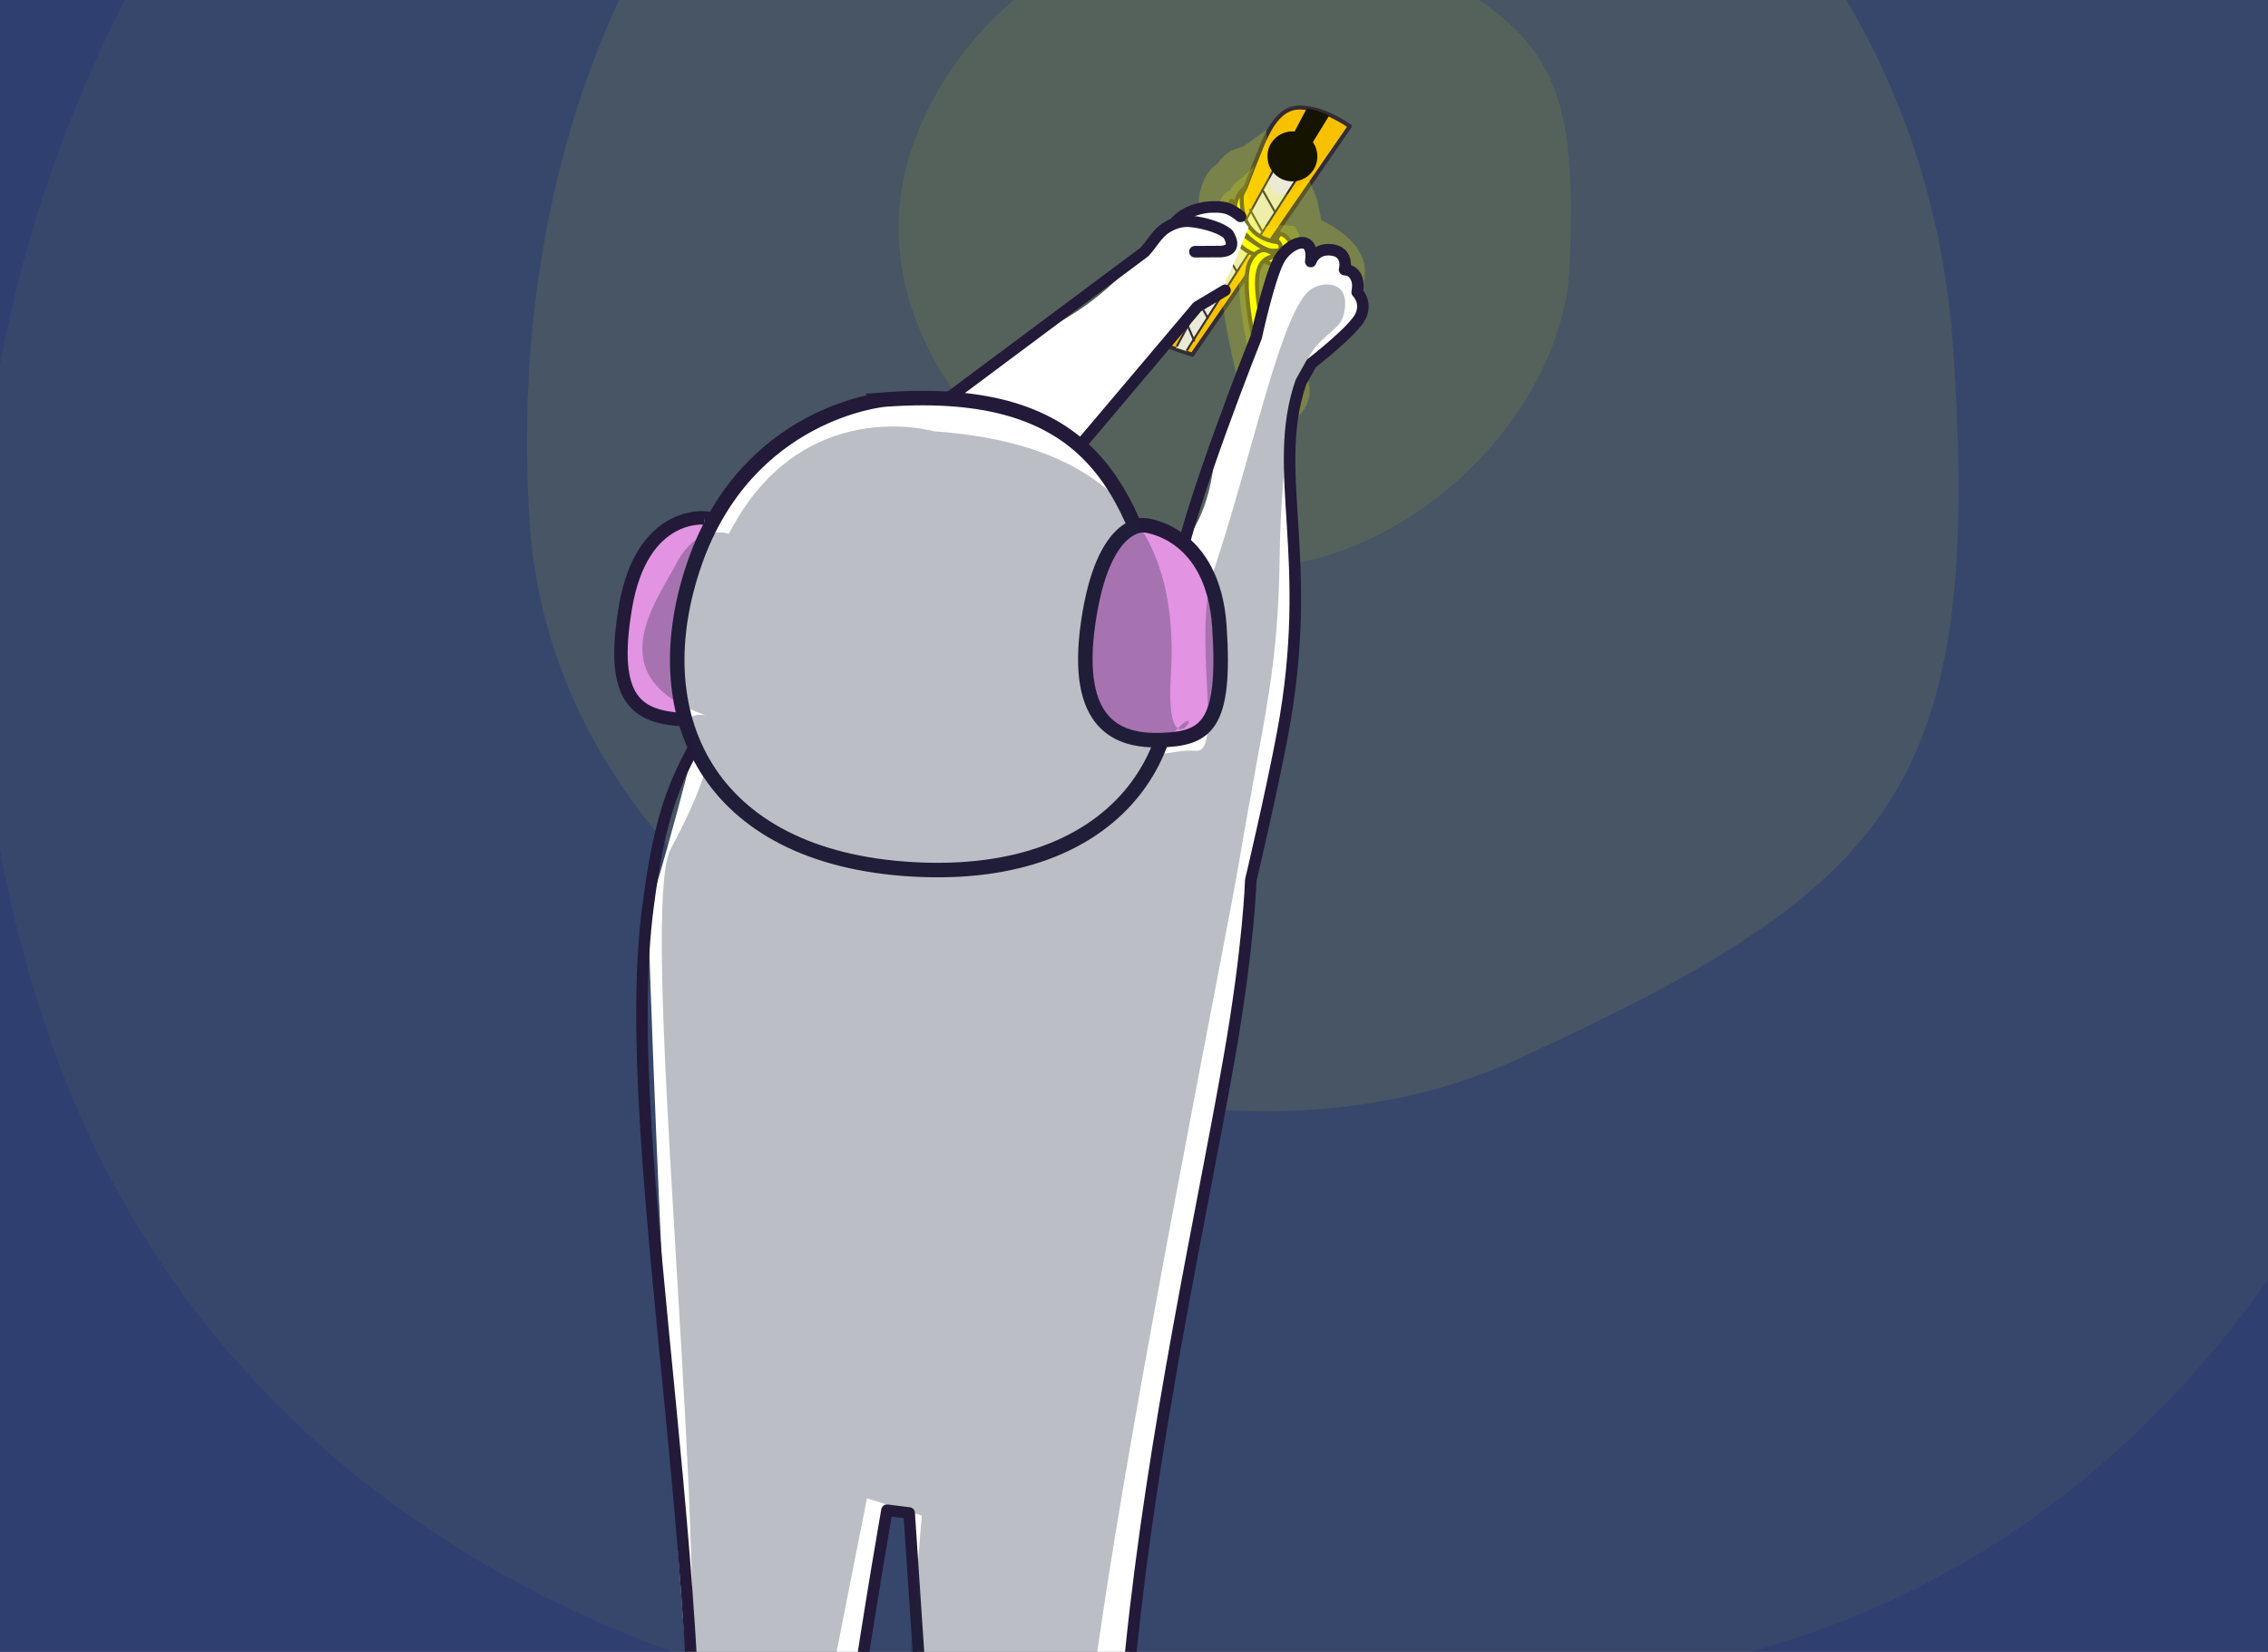 <?xml version="1.0" encoding="UTF-8"?>
<svg id="Layer_1" data-name="Layer 1" xmlns="http://www.w3.org/2000/svg" width="1400" height="1019.68" xmlns:xlink="http://www.w3.org/1999/xlink" viewBox="0 0 1400 1019.68">
  <rect x="0" y="0" width="1400" height="1019.68" fill="#808080" stroke="none"/>
  <defs>
    <clipPath id="clippath">
      <polygon points="647.29 -76.53 26.29 -76.53 26.82 -676.54 646.83 -676.54 647.29 -76.53" fill="none"/>
    </clipPath>
    <clipPath id="clippath-1">
      <rect x="-10.01" y="-10.01" width="1420.01" height="1039.7" fill="none"/>
    </clipPath>
  </defs>
  <g clip-path="url(#clippath)">
    <path d="M189.19,45.02c-2.47,3.46-7.21,3.06-10.18-11.78-2.97-14.84,1.48-26.21,1.48-26.21,16.61-114.6,31.77-222.14,86.45-221.9,25.07.11,111.15-27.98,168.66,13.99,57.52,41.97,37.85,221,37.79,228.17-.07,7.35,1.22,9.65,2.5,17.38.91,5.51-.5,12.08-4.47,11.43-3.97-.65-5.8-15.95-5.8-15.95,0,0,.62,21.41-7.5,18.92-8.13-2.49-2.73-21.7-2.73-21.7,0,0,1.95,25.15-7.99,21.45-6.91-2.57-2.78-23.68-2.78-23.68,0,0-1.18,18.04-8.98,8-2.32-2.99,3.02-21.67,4.8-29.57,1.78-7.9-9.32-131.6-26.82-135.72,0,0,.58,79.8,2.98,97.29,2.4,17.49-5.37,57.06-5.37,84.16,0,0-10.15,91.09-17.31,104.81-7.16,13.73-25.67,48.58-24.47,50.97,1.19,2.39,7.3,45.36-13.73,45.36-28.05,0-17.91-23.88-16.71-48.95,1.19-25.07-1.05-22.79-1.05-22.79-11.66-57.28,3.7-99.06-11.74-99.74s-11.74,64.06-18.25,94.25l-1.19,21.13s14.92,50.74-7.16,54.91c-20.93,3.96-25.67-7.16-26.86-48.95,0,0-7.16,2.15-10.15-54.55-2.76-52.51-34.49-48.27-29.34-115.84,5.15-67.58,16.64-138.18,16.98-165.96,0,0-37.59,102.88-38.58,138,0,0,6.43,12.86.49,16.82" fill="#fff" stroke="#221a38" stroke-linecap="round" stroke-linejoin="round" stroke-width="3.59"/>
    <path d="M206.66,14.92s2.58,17.88,4.96,24.35c2.39,6.46-4.43,7.08-5.62,5.67-3.46-4.12-5.48-12.88-6.65-17.37" fill="none" stroke="#221a38" stroke-linecap="round" stroke-linejoin="round" stroke-width="3.59"/>
    <path d="M205.37,44.48c.22.1.22,4.57-2.69,4.99-2.9.42-9.04-4.92-12.22-22.52" fill="none" stroke="#221a38" stroke-linecap="round" stroke-linejoin="round" stroke-width="3.59"/>
    <path d="M272.75,169.52s12.53,11.34,24.47.6" fill="none" stroke="#221a38" stroke-linecap="round" stroke-linejoin="round" stroke-width="3.59"/>
    <path d="M350.94,159.37s12.53,17.91,29.25,5.97" fill="none" stroke="#221a38" stroke-linecap="round" stroke-linejoin="round" stroke-width="3.59"/>
  </g>
  <g clip-path="url(#clippath-1)">
    <rect x="-21.42" y="-102.32" width="1442.84" height="1164.92" fill="#2f3f70"/>
    <path d="M1401.75-142.2c269.25,334.39,153,1007.12-293.45,1153.32-446.45,146.2-944.5,36.67-1081.66-382.16C-110.51,210.12,109.08-258.74,555.53-404.94c446.45-146.2,569.82-80.54,846.22,262.74Z" fill="#ff0" opacity=".04"/>
    <path d="M969.02,162.71c-4.16,111.62-141.77,223.93-254.41,176.48-112.64-47.45-191.79-153.94-147.27-259.61,44.52-105.67,167.64-160.3,280.28-112.85,112.64,47.45,125.67,81.4,121.4,195.98Z" fill="#ff0" opacity=".08"/>
    <g>
      <g>
        <path d="M808.35,66.95c-7.54-1.09-18.58-3.46-29.07,22.22-7.84,19.2-10.61,26.97-10.61,26.97,0,0-47.21,96.79-46.88,97.64.34.84,14.19,5.18,14.19,5.18l97.24-141s-12.76-9.25-24.87-11Z" fill="#f7bc00" stroke="#221a38" stroke-linecap="round" stroke-linejoin="round" stroke-width="2.53"/>
        <path d="M725.68,215.23c-.49.27,61.43-112.1,61.43-112.1l14.28,5.7s-69.87,108.58-69.34,108.49l-6.37-2.09Z" fill="#e8e8e8" stroke="#221a38" stroke-linecap="round" stroke-miterlimit="10" stroke-width="1.26"/>
        <path d="M806.42,67.31l-12.88,24.49,10.86,5.79,16.02-26.15s-9.23-4.82-13.99-4.13Z"/>
        <line x1="733.1" y1="200.91" x2="737.08" y2="210.23" fill="none" stroke="#221a38" stroke-linecap="round" stroke-miterlimit="10" stroke-width="1.26"/>
        <line x1="740.95" y1="187.95" x2="745.45" y2="196.18" fill="none" stroke="#221a38" stroke-linecap="round" stroke-miterlimit="10" stroke-width="1.26"/>
        <line x1="748.02" y1="174.23" x2="753.66" y2="183.16" fill="none" stroke="#221a38" stroke-linecap="round" stroke-miterlimit="10" stroke-width="1.26"/>
        <circle cx="797.76" cy="96.54" r="15.42"/>
        <g>
          <path d="M786.47,154.81c-3.81,0-9-1.3-18.53-10.98-6.08-6.17-6.07-13.23-5.53-16.88.57-3.83,2.22-7.32,4.43-9.62-.72,5.21-1.14,15.49,4.83,23.23,4.59,5.94,11.98,9.12,22,9.45-.41,1.62-1.59,4.23-4.98,4.65-.81.1-1.54.15-2.24.15Z" fill="#ff0"/>
          <path d="M765.21,121.98c-.15,5.68.77,13.25,5.47,19.34,4.56,5.9,11.69,9.21,21.24,9.86-1.1,1.87-3.08,2.19-3.37,2.22-.76.09-1.44.14-2.08.14-3.55,0-8.43-1.26-17.63-10.6-5.69-5.78-5.69-12.39-5.18-15.81.27-1.84.81-3.59,1.54-5.15M768.69,114.32c-7.58,4.12-12.06,19.82-1.64,30.39,9.14,9.29,14.7,11.36,19.43,11.36.82,0,1.61-.06,2.39-.16,6.02-.75,6.3-7.14,6.3-7.14-35.2-.21-26.47-34.45-26.47-34.45h0Z" fill="#221a38"/>
        </g>
        <g>
          <path d="M782.53,158.49c-1.72,0-3.69-.26-5.86-.78-14.63-3.49-20.89-19.03-18.77-28.2,1.05-4.54,2.19-5.56,2.51-5.56.12,0,.29.12.43.25.63,10.09,1.03,16.19,7.45,21.22,11.6,9.1,18.19,10.53,20.57,10.71-1.04,1.52-3.25,2.36-6.34,2.36Z" fill="#ff0"/>
          <path d="M760.94,125.07h0,0M759.79,127.41c.6,8.62,1.58,14.19,7.73,19.01,8.56,6.71,14.47,9.38,18.14,10.4-1.13.35-2.37.41-3.13.41-1.62,0-3.49-.25-5.57-.75-6.13-1.46-11.36-5.46-14.74-11.25-2.94-5.04-4.12-10.95-3.09-15.44.23-.98.45-1.77.66-2.39M760.41,122.69c-1.09,0-2.52,1.25-3.75,6.54-2.32,10.03,4.73,26.14,19.71,29.71,2.37.57,4.42.81,6.15.81,5.48,0,7.94-2.47,8.25-5.28-.05.23-.49.42-1.35.42-2.69,0-9.42-1.89-20.35-10.46-6.06-4.75-6.35-10.34-7-20.73,0,0-.69-1.01-1.67-1.01h0Z" fill="#221a38"/>
        </g>
        <path d="M787.29,158.19s-8.59-10.2-15.57,3.05c-6.98,13.25,4.61,63.31,11.3,87.81,0,0,4.85,4.74,6.41-.64.44-1.53-8.62-34.41-10.86-50.01-2.53-17.66-7.24-39.26,8.71-40.21Z" fill="#ff0" stroke="#221a38" stroke-linecap="round" stroke-linejoin="round" stroke-width="2.53"/>
        <g>
          <path d="M786.74,163.19c-2.4,0-4.52-1.11-5.73-1.91,2.49-2.26,5.46-3.04,5.5-3.04l.26-.07.22-.17c2.63-2.1,3.81-4.18,3.49-6.18-.28-1.8-1.67-2.96-2.73-3.6.95-2.03,1.78-3.32,2.24-3.98,2.64.47,5.85,2.93,6.86,6.26,1.13,3.73-.72,7.54-5.35,11.02-1.47,1.1-3.07,1.66-4.76,1.66h0Z" fill="#ff0"/>
          <path d="M790.55,145.69c2.05.69,4.33,2.67,5.1,5.18,1.22,4.01-2,7.46-4.9,9.64-1.26.95-2.57,1.41-4,1.41-1.27,0-2.47-.37-3.45-.82,1.81-1.19,3.5-1.64,3.52-1.65l.53-.13.43-.34c3.01-2.4,4.34-4.88,3.95-7.36-.27-1.73-1.32-2.98-2.37-3.81.46-.9.87-1.6,1.19-2.12M789.43,142.91s-1.55,1.77-3.32,5.9c0,0,7.05,2.66.09,8.2,0,0-4.19,1.04-7.1,4.42,0,0,3.36,3.02,7.64,3.02,1.74,0,3.64-.5,5.52-1.92,12.45-9.36,3.21-19.29-2.83-19.63h0Z" fill="#221a38"/>
        </g>
        <line x1="757.38" y1="157.64" x2="763.33" y2="167.33" fill="none" stroke="#221a38" stroke-linecap="round" stroke-miterlimit="10" stroke-width="1.26"/>
        <path d="M795.94,156.45c-1.69.31-3.81,4.64-3.81,4.64,0,0,8.35,7.67,12.17,15.39,5.35,10.82,18.01,9.94,19.27-.64,1.26-10.58-22.91-20.26-27.63-19.39ZM817.9,176.74c-2.23,5.81-6.56.77-10.46-5.36-3.9-6.13-8.64-10.5-8.64-10.5,0,0,21.27,10.22,19.1,15.86Z" fill="#ff0" stroke="#221a38" stroke-linecap="round" stroke-linejoin="round" stroke-width="2.53"/>
        <line x1="771.67" y1="129.48" x2="778.88" y2="142.41" fill="none" stroke="#221a38" stroke-linecap="round" stroke-miterlimit="10" stroke-width="1.26"/>
        <line x1="779.31" y1="117.2" x2="786.85" y2="130.55" fill="none" stroke="#221a38" stroke-linecap="round" stroke-miterlimit="10" stroke-width="1.26"/>
      </g>
      <path d="M823.05,163.22h0c-6.04-5.66-14.93-10.46-21.64-11.72.39-1.44.53-6.52.54-6.71l-2.72-5.14-6.08-.65c-8.72-.05-12.51,2.24-16.07-2.36-6.23-8.04-7.42-20.76-7.4-20.87l4.74-13.61-7.76,7.65c-2.99,1.63-5.6,4.42-7.46,7.95-4.43,1.12-6.11,6.07-7.07,10.25-2.35,10.16,2.71,24.86,14.85,32.22-3.01,7.35-2.79,20.62.67,41.45,3.35,20.18,8.73,40.73,10.89,48.63l.36,1.32.98.96c.98.96,4.5,4.01,8.68,3.24.18-.03.36-.07.54-.12,1.55-.41,4.34-1.73,5.56-5.97.53-1.84.38-2.66-3.22-17.58-2.63-10.87-6.22-25.76-7.48-34.55-.21-1.46-.43-2.95-.66-4.46-1.64-10.87-3.81-20.86.39-25.02,1.61-.07,4.95-.42,6.29-.84l3.36,1.64c.08.07,3.48,2.98,6.81,9.71,4.2,8.51,11.88,11.32,17.61,10.33l.17-.03c6.02-1.11,10.24-5.93,11.03-12.58.54-4.53-1.45-8.96-5.92-13.14Z" fill="#ff0" opacity=".2"/>
      <g opacity=".2">
        <path d="M791.8,261.55c-6.85,1.26-14.25-1.21-19.79-6.63l-3.43-3.35-1.27-4.64c-2.21-8.09-7.72-29.14-11.17-49.89-2.84-17.12-3.64-29.38-2.39-38.59-11.86-11.42-15.73-28.08-12.98-40,1.9-8.22,5.46-14,10.62-17.25,2.35-3.33,5.2-6.09,8.42-8.16l7.98-2.81,13.8-9.96,1.94,30.09c.5,2.76,1.52,6.63,3.1,9.65,1.99-.17,4.46-.38,7.54-.36h.63s13.17-9.11,13.17-9.11l5.06,12.6,2.59,12.83c6.08,2.78,12.14,6.76,17,11.32,9.41,8.82,10.53,17.83,9.82,23.84-1.44,12.16-9.8,21.39-21.28,23.51l-.26.05c-7.46,1.29-16.58-.72-23.75-7.24.08.56.16,1.11.24,1.67,1.18,8.2,4.69,22.74,7.26,33.36,4.05,16.76,4.57,18.92,3.08,24.07-2.16,7.47-7.43,12.82-14.47,14.67-.48.13-.98.24-1.47.33Z" fill="#ff0"/>
      </g>
    </g>
    <path d="M936.31,654.02c-227.28,104.26-590.53-57.5-609.31-330.47-18.77-272.98,114.23-538.55,370.32-556.16,256.09-17.6,489.46,173.38,508.24,446.35,18.77,272.98-35.93,333.25-269.25,440.28Z" fill="#ff0" opacity=".08"/>
    <g>
      <path d="M829.03,160.59c-.56-4.58-5.79-6.87-10.36-5.99-2.92.56-4.94,4.7-7.34,2.9-3.41-2.56-7.12-8.56-11.95-7.51-1.37.3-2.62.89-3.8,1.61l-45.78,130.01c-11.86,126.92-145.47,51.66-145.47,51.66l95.17-94.37s26.15-31.34,30.9-37.67c4.75-6.34,15.84-11.88,15.84-11.88,8.35-8.35,18.3-32.67,24.41-49.17-.87-1.24-1.75-2.43-2.67-3.5-7.28-8.48-15.51-12.57-26.79-9.22-11.98,3.56-14.85,9.04-22.53,15.53-13.73,11.6-29.73,35.13-59.21,52.56-63.05,37.27-154.3,100.84-207.91,174.32-21.68,29.72-16.35,63.94-23.83,93.93-13.81,55.35-27.65,99.83-27.65,99.83,0,0,7.17,240.49,20.86,426.59,6.58,89.5,14.73,125.56,5.33,206.44-9.99,85.91,10.15,107.72,9.99,107.88,0,0,11.86,10.96,36.35,13.7,29.01,3.24,80.46-.03,77.13-21.84-5.12-33.62-31.64-39.84-34.3-49.83-2.66-9.99-8.43-27.8-8.53-46.42-.11-20.74,33.23-236.57,33.23-236.57,0,0,1.33-34.63,13.32-29.97,11.99,4.66,9.32,21.31,9.32,29.97s17.98,287.68,23.97,306.33c5.99,18.65,15.18,49.52,53.77,49.52s70.1,3.09,55.45-38.2c-14.65-41.29-20.64-13.98-20.64-87.24s26.19-187.2,28.85-221.83c2.66-34.63,57.06-336.23,57.06-338.9s11.32-91.23,12.65-99.89c.2-1.33,18.07-68.68,24.57-147.26,3.6-43.51-6-89.63-.96-131.88,4.12-34.46,33.09-41.4,41.49-58.86,5.04-10.48-8.65-24.12-9.95-34.79Z" fill="#fff"/>
      <polyline points="647.35 297.94 739.07 189.41 756.19 179.22" fill="none" stroke="#221a38" stroke-linecap="round" stroke-linejoin="round" stroke-width="7.11"/>
      <path d="M449.79,447.92s113.09-7.3,149.01-6.73c41.51.67,106.53,8.86,106.53,8.86" fill="none" stroke="#221a38" stroke-linecap="round" stroke-miterlimit="10" stroke-width="7.11"/>
      <path d="M727.21,351.69c6.55-39.09,48.26-143.69,48.26-143.69,0,0,7.52-34.91,13.77-47.21,5.48-10.8,22.5-18.25,19.86.64,0,0,2.67-8.6,13.22-7.12,8.31,1.16,8.64,8.48,7.65,12.13,0,0,10.3-.17,7.81,13.96,0,0,6.15,5.82,2.16,14.63-3.99,8.81-30.42,29.25-30.42,29.25l-6.46,11.59c-19.08,55.17,9.07,108.07-11.34,216.9-6.82,36.4-19.65,90.69-19.65,90.69,0,0-1.1,40.46-13.65,111.56-16.85,95.5-46.53,228.97-60.34,364.34l-3.42,23.95s-39.35,179.79-6.84,224.27c32.51,44.48-6.84,47.9-6.84,47.9,0,0-17.24,3.43-34.31,3.6-17.06.17-30.71-4.98-30.71-4.98-29.08-13.69-34.22-73.36-34.22-73.36l-20.53-306.8-13.69-1.71s-42.27,240-35.5,289.42c4.98,36.4,11.29,29.17,28.3,50.71,31.89,40.4-25.3,47.5-25.3,47.5-30.57,3.11-58.31-1.25-71.86-10.67-31.19-21.7-18.47-75.37-18.47-75.37,24.02-231.19-44.96-522.22-24.61-674.79,6.76-50.69,14.39-84.19,50.68-130.55" fill="none" stroke="#221a38" stroke-linecap="round" stroke-linejoin="round" stroke-width="7.11"/>
      <path d="M725.21,137.62c6.42-7.94,18.06-9.68,21.92-9.82,7.37-.27,11.75-.04,18.6,5.79" fill="none" stroke="#221a38" stroke-linecap="round" stroke-linejoin="round" stroke-width="7.11"/>
      <path d="M569.02,258.01l137.49-102.53c4.88-5.43,7.82-11.24,12.85-14.55,4.16-2.74,8.97-4.63,14.45-4.35,5.21.27,18.04,2.65,24.18,7.84,0,0,7.17,10.08-4.25,10.86,0,0-9.26,0-16.15.09" fill="none" stroke="#221a38" stroke-linecap="round" stroke-linejoin="round" stroke-width="7.11"/>
      <g>
        <path d="M435.06,319.73s-38.77-4.46-48.93,54.81c-10.16,59.27,8.28,67.87,35.76,69.78,27.48,1.91,52.11-2.76,51.19-69.78-.75-54.81-38.02-54.81-38.02-54.81Z" fill="#e293e2" stroke="#221a38" stroke-linecap="round" stroke-miterlimit="10" stroke-width="8.27"/>
        <path d="M545.88,246.67s-84.3,7.49-116.9,100.41c-32.6,92.92,6.37,182.47,134.88,189.58,128.51,7.12,176.1-77.18,155.11-154.37-20.98-77.18-42.5-145.3-173.1-135.63Z" fill="#fff" stroke="#221a38" stroke-linecap="round" stroke-miterlimit="10" stroke-width="8.95"/>
        <path d="M706.63,324.24s-25.59-4.07-34.88,59.91c-9.29,63.99,19.06,73.38,44.25,72.72,28.48-.75,40.84-8.24,36.72-70.06-3.94-59.05-46.08-62.57-46.08-62.57Z" fill="#e293e2" stroke="#221a38" stroke-linecap="round" stroke-miterlimit="10" stroke-width="8.95"/>
      </g>
    </g>
    <path d="M576.46,266.23s-81.73-23.73-126.55,63.27c0,0-19.13-6.9-32.31,18.14-13.18,25.05-48.1,70.18,17.81,93.9,0,0-26.36-5.63,0,32.59,0,0-1.61,12.98-21.38,49.89-19.77,36.91,20.38,393.83,12.47,530.93-7.91,137.09-62.28,289.56-49.1,334.38,13.18,44.82,21.09,42.18,40.86,46.14,19.77,3.95,113.33,8.03,85.01-46.08s-45.91-12.2-40.41-72.04c5.5-59.84,72.32-392.46,72.32-392.46l33.85,10.69s-30.81,353.56-21.58,414.2c9.23,60.64,6.6,90.22,42.19,88.61,35.59-1.61,99.17,13.67,64.74-51.31-34.43-64.98,4.18-236.43,25.11-382.02,20.94-145.58,76.5-420.82,85.52-473.91,16.03-94.43,23.89-115.93,24.94-188.85.63-43.51,5.27-90.28,16.47-118.61,6.14-15.54,20.28-19.24,22.76-28.5,5.78-21.56-11.29-22.16-19.63-16.8-18.45,11.86-35.63,99.77-60.58,174.6-13.29,39.88,6.45,111.78-10.69,110.46-17.14-1.32-33.56,9.94-12.47-12.47,21.09-22.41-7,30.11-3.05-34.48,3.95-64.59-14.5-141.05-146.32-150.27Z" fill="#1d253a" opacity=".3"/>
  </g>
</svg>